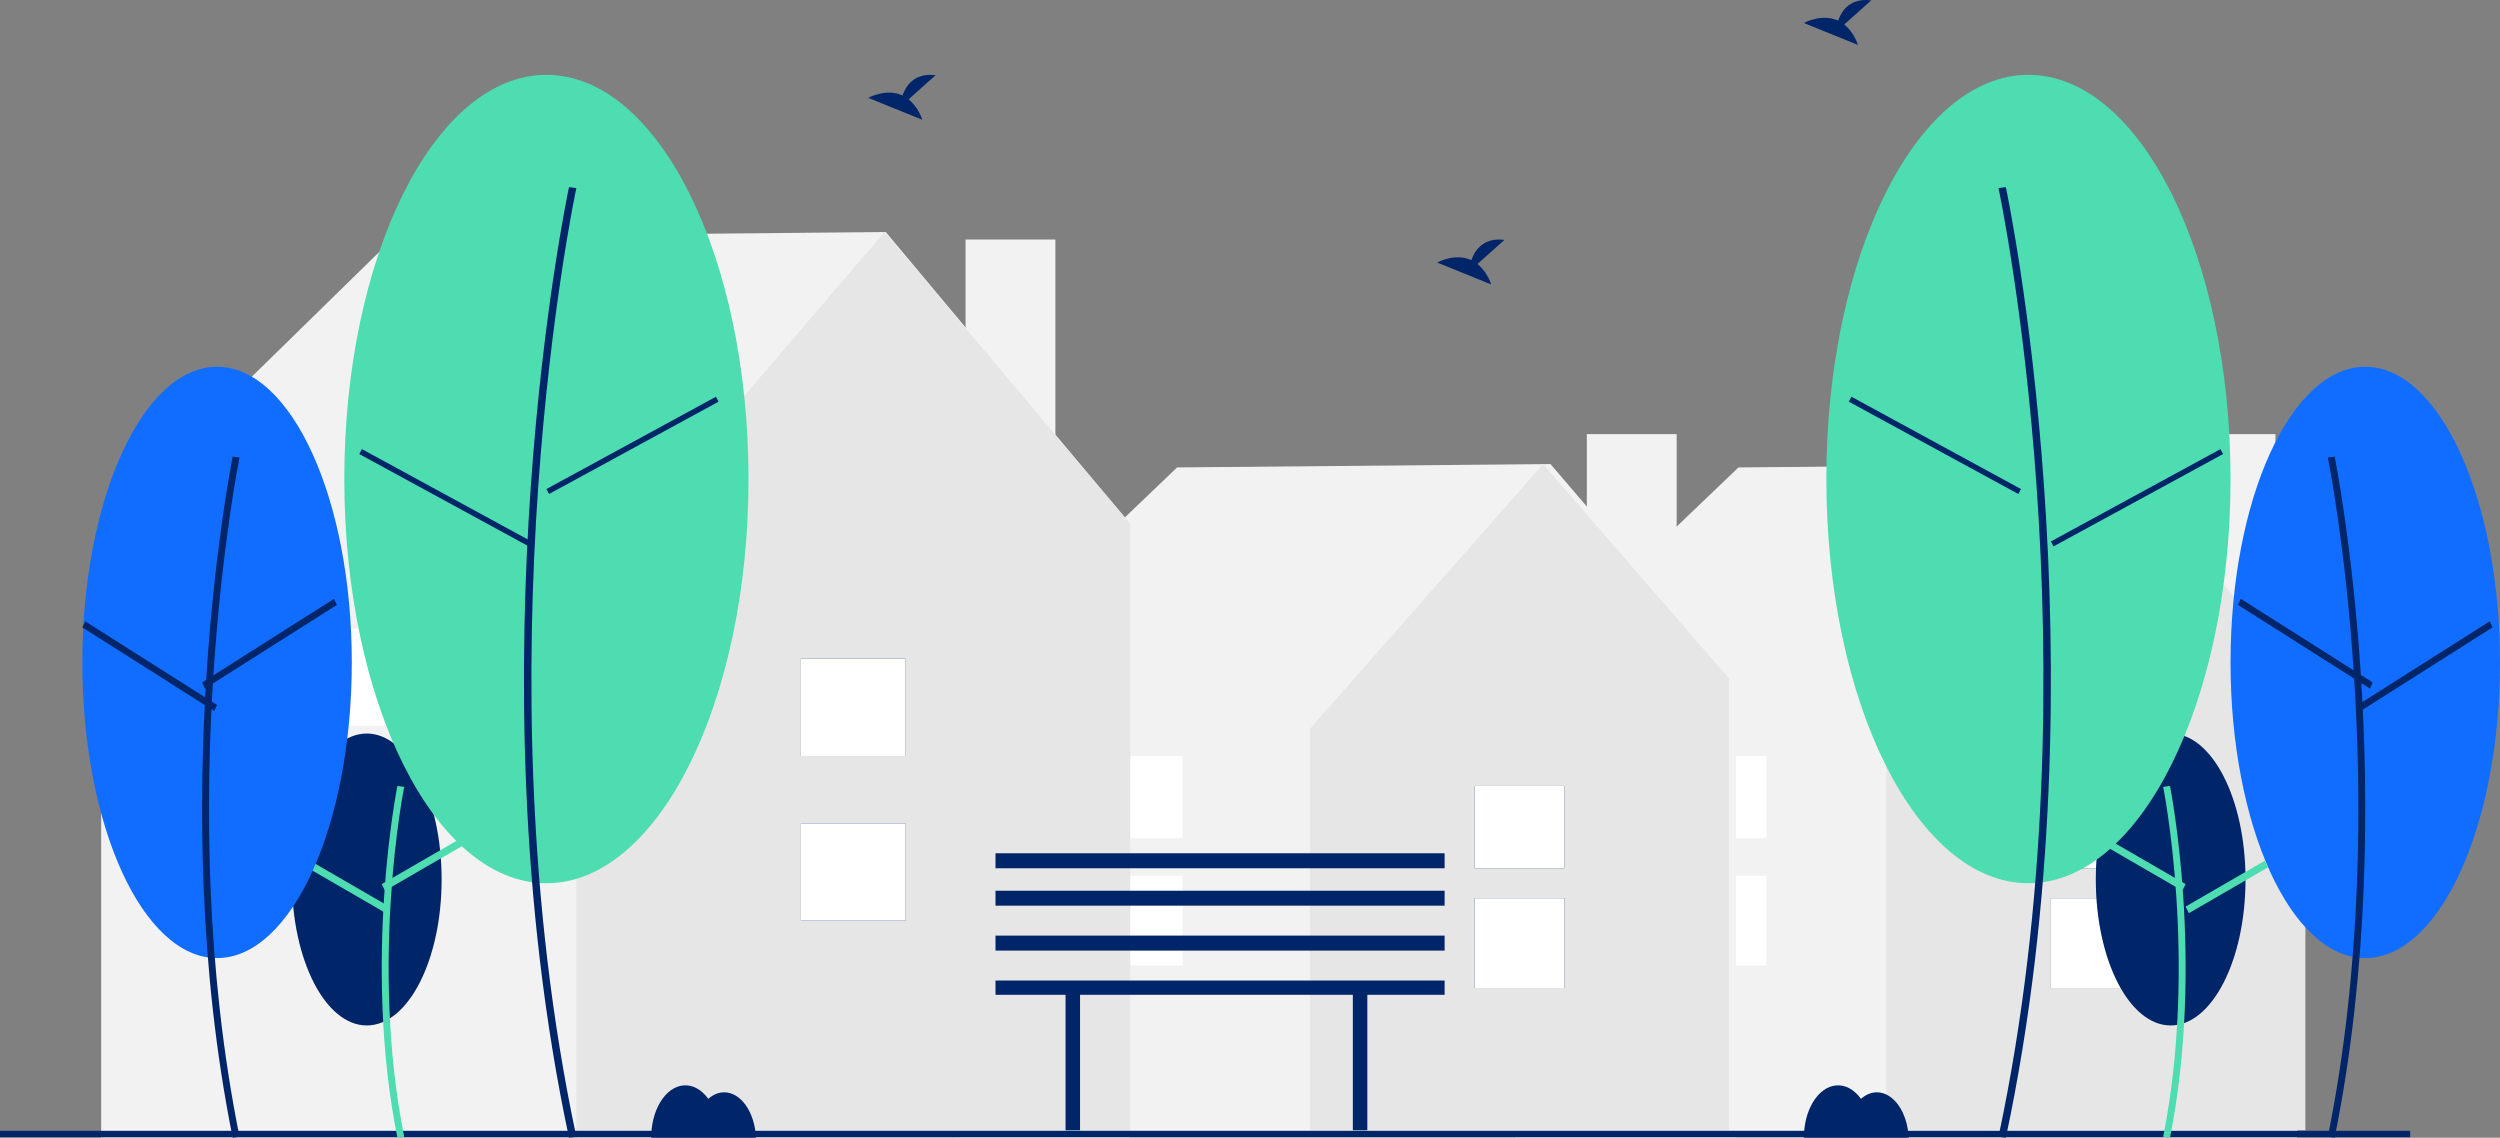 <svg xmlns="http://www.w3.org/2000/svg" width="334" height="152" viewBox="0 0 334 152">
    <rect x="0" y="0" width="334" height="152" fill="#808080" stroke="none"/>
    <g fill="none" fill-rule="evenodd">
        <g>
            <g>
                <path fill="#F2F2F2" d="M292 95L304 95 304 58 292 58z" transform="translate(-533 -276) translate(533 276)"/>
                <path fill="#F2F2F2" d="M307 91.039L282.147 62 232.261 62.448 202 91.398 202.611 91.784 202.393 91.784 202.393 152 306.933 152 306.933 91.784z" transform="translate(-533 -276) translate(533 276)"/>
                <path fill="#E6E6E6" d="M283.155 62L252 97.378 252 151 308 151 308 90.648z" transform="translate(-533 -276) translate(533 276)"/>
                <path fill="#002764" d="M274 132L286 132 286 120 274 120zM274 116L286 116 286 105 274 105z" transform="translate(-533 -276) translate(533 276)"/>
                <path fill="#FFF" d="M274 132L286 132 286 120 274 120zM274 116L286 116 286 105 274 105zM224 129L236 129 236 117 224 117zM224 112L236 112 236 101 224 101z" transform="translate(-533 -276) translate(533 276)"/>
                <path fill="#F2F2F2" d="M212 95L224 95 224 58 212 58z" transform="translate(-533 -276) translate(533 276)"/>
                <path fill="#F2F2F2" d="M232 91.039L207.147 62 157.262 62.448 127 91.398 127.611 91.784 127.393 91.784 127.393 152 231.933 152 231.933 91.784z" transform="translate(-533 -276) translate(533 276)"/>
                <path fill="#E6E6E6" d="M206.155 62L175 97.378 175 151 231 151 231 90.648z" transform="translate(-533 -276) translate(533 276)"/>
                <path fill="#002764" d="M197 132L209 132 209 120 197 120zM197 116L209 116 209 105 197 105z" transform="translate(-533 -276) translate(533 276)"/>
                <path fill="#FFF" d="M197 132L209 132 209 120 197 120zM197 116L209 116 209 105 197 105zM146 129L158 129 158 117 146 117zM146 112L158 112 158 101 146 101z" transform="translate(-533 -276) translate(533 276)"/>
                <path fill="#F2F2F2" d="M129 78L141 78 141 32 129 32z" transform="translate(-533 -276) translate(533 276)"/>
                <path fill="#F2F2F2" d="M151 70.04L118.338 31 52.772 31.602 13 70.524 13.803 71.042 13.516 71.042 13.516 152 150.912 152 150.912 71.042z" transform="translate(-533 -276) translate(533 276)"/>
                <path fill="#E6E6E6" d="M118.169 31L77 79.098 77 152 151 152 151 69.948z" transform="translate(-533 -276) translate(533 276)"/>
                <path fill="#002764" d="M107 123L121 123 121 110 107 110zM107 101L121 101 121 88 107 88z" transform="translate(-533 -276) translate(533 276)"/>
                <path fill="#FFF" d="M107 123L121 123 121 110 107 110zM107 101L121 101 121 88 107 88zM41 121L55 121 55 108 41 108zM41 97L55 97 55 84 41 84z" transform="translate(-533 -276) translate(533 276)"/>
                <path fill="#002568" d="M0 151.927L322 151.927 322 151.073 0 151.073zM49 98c5.524 0 10 8.73 10 19.5S54.524 137 49 137c-5.523 0-10-8.73-10-19.5S43.477 98 49 98" transform="translate(-533 -276) translate(533 276)"/>
                <path fill="#4DDDB1" d="M53.09 152c-4.678-23.426-.048-46.767 0-47l.91.129c-.048.232-4.652 23.45 0 46.744l-.91.127z" transform="translate(-533 -276) translate(533 276)"/>
                <path fill="#4DDDB1" d="M51 118.119L61.565 112 62 112.881 51.436 119zM41 115.881L41.435 115 52 121.119 51.565 122z" transform="translate(-533 -276) translate(533 276)"/>
                <path fill="#116DFF" d="M29 49c9.94 0 18 17.685 18 39.5S38.94 128 29 128c-9.942 0-18-17.685-18-39.5S19.058 49 29 49" transform="translate(-533 -276) translate(533 276)"/>
                <path fill="#002568" d="M31.088 152c-9.151-45.357-.093-90.549 0-91l.911.128c-.092.45-9.124 45.52.001 90.747l-.912.125z" transform="translate(-533 -276) translate(533 276)"/>
                <path fill="#002568" d="M27 91.177L44.629 80 45 80.823 27.371 92zM11 83.823L11.372 83 29 94.177 28.629 95z" transform="translate(-533 -276) translate(533 276)"/>
                <path fill="#4DDDB1" d="M73 10c14.912 0 27 24.176 27 54s-12.088 54-27 54-27-24.176-27-54 12.088-54 27-54" transform="translate(-533 -276) translate(533 276)"/>
                <path fill="#002568" d="M76.018 152c-13.473-63.3-.136-126.37 0-127l.982.13c-.137.628-13.444 63.575 0 126.743l-.982.127z" transform="translate(-533 -276) translate(533 276)"/>
                <path fill="#002568" d="M73 65.336L95.651 53 96 53.665 73.349 66zM48 60.664L48.349 60 71 72.336 70.651 73zM300 117.5c0 10.77-4.476 19.5-10 19.5-5.523 0-10-8.73-10-19.5S284.477 98 290 98c5.524 0 10 8.73 10 19.5z" transform="translate(-533 -276) translate(533 276)"/>
                <path fill="#4DDDB1" d="M289.91 152c4.678-23.426.048-46.767 0-47l-.91.129c.047.232 4.651 23.45 0 46.744l.91.127z" transform="translate(-533 -276) translate(533 276)"/>
                <path fill="#4DDDB1" d="M281 112.881L281.435 112 292 118.119 291.565 119zM292 121.119L302.564 115 303 115.881 292.436 122z" transform="translate(-533 -276) translate(533 276)"/>
                <path fill="#116DFF" d="M316 49c9.941 0 18 17.685 18 39.5s-8.059 39.5-18 39.5-18-17.685-18-39.5S306.059 49 316 49" transform="translate(-533 -276) translate(533 276)"/>
                <path fill="#002568" d="M311.912 152c9.151-45.357.093-90.549 0-91l-.912.128c.092.45 9.126 45.52 0 90.747l.912.125z" transform="translate(-533 -276) translate(533 276)"/>
                <path fill="#002568" d="M299 80.823L299.371 80 317 91.177 316.629 92zM315 94.177L332.629 83 333 83.823 315.372 95z" transform="translate(-533 -276) translate(533 276)"/>
                <path fill="#4DDDB1" d="M271 10c14.912 0 27 24.176 27 54s-12.088 54-27 54c-14.911 0-27-24.176-27-54s12.089-54 27-54" transform="translate(-533 -276) translate(533 276)"/>
                <path fill="#002568" d="M267.982 152c13.473-63.3.136-126.37-.001-127l-.981.13c.136.628 13.445 63.575 0 126.743l.982.127z" transform="translate(-533 -276) translate(533 276)"/>
                <path fill="#002568" d="M247 53.664L247.349 53 270 65.335 269.651 66zM274 72.336L296.651 60 297 60.664 274.349 73zM197.392 35.268L201 32.045c-2.803-.345-3.955 1.363-4.427 2.713-2.19-1.014-4.573.316-4.573.316L199.22 38c-.365-1.085-1-2.033-1.828-2.732M121.391 13.267L125 10.045c-2.803-.345-3.956 1.362-4.427 2.713-2.19-1.014-4.573.316-4.573.316L123.219 16c-.364-1.085-.998-2.033-1.828-2.733M246.392 3.268L250 .045c-2.803-.346-3.955 1.361-4.427 2.714-2.19-1.016-4.573.315-4.573.315L248.22 6c-.365-1.086-1-2.034-1.828-2.732M250.75 145.933c-.746 0-1.478.3-2.123.873-1.87-2.59-4.757-2.368-6.447.496-.761 1.288-1.181 2.962-1.18 4.698h14c-.158-3.417-2.014-6.065-4.25-6.067M96.75 145.933c-.746 0-1.478.3-2.123.873-1.87-2.59-4.757-2.368-6.447.496-.761 1.288-1.181 2.962-1.18 4.698h14c-.158-3.417-2.014-6.065-4.25-6.067M193 131L133 131 133 132.904 142.358 132.904 142.358 151 144.293 151 144.293 132.904 180.739 132.904 180.739 151 182.675 151 182.675 132.904 193 132.904zM133 127L193 127 193 125 133 125zM133 121L193 121 193 119 133 119zM133 116L193 116 193 114 133 114z" transform="translate(-533 -276) translate(533 276)"/>
            </g>
        </g>
    </g>
</svg>
